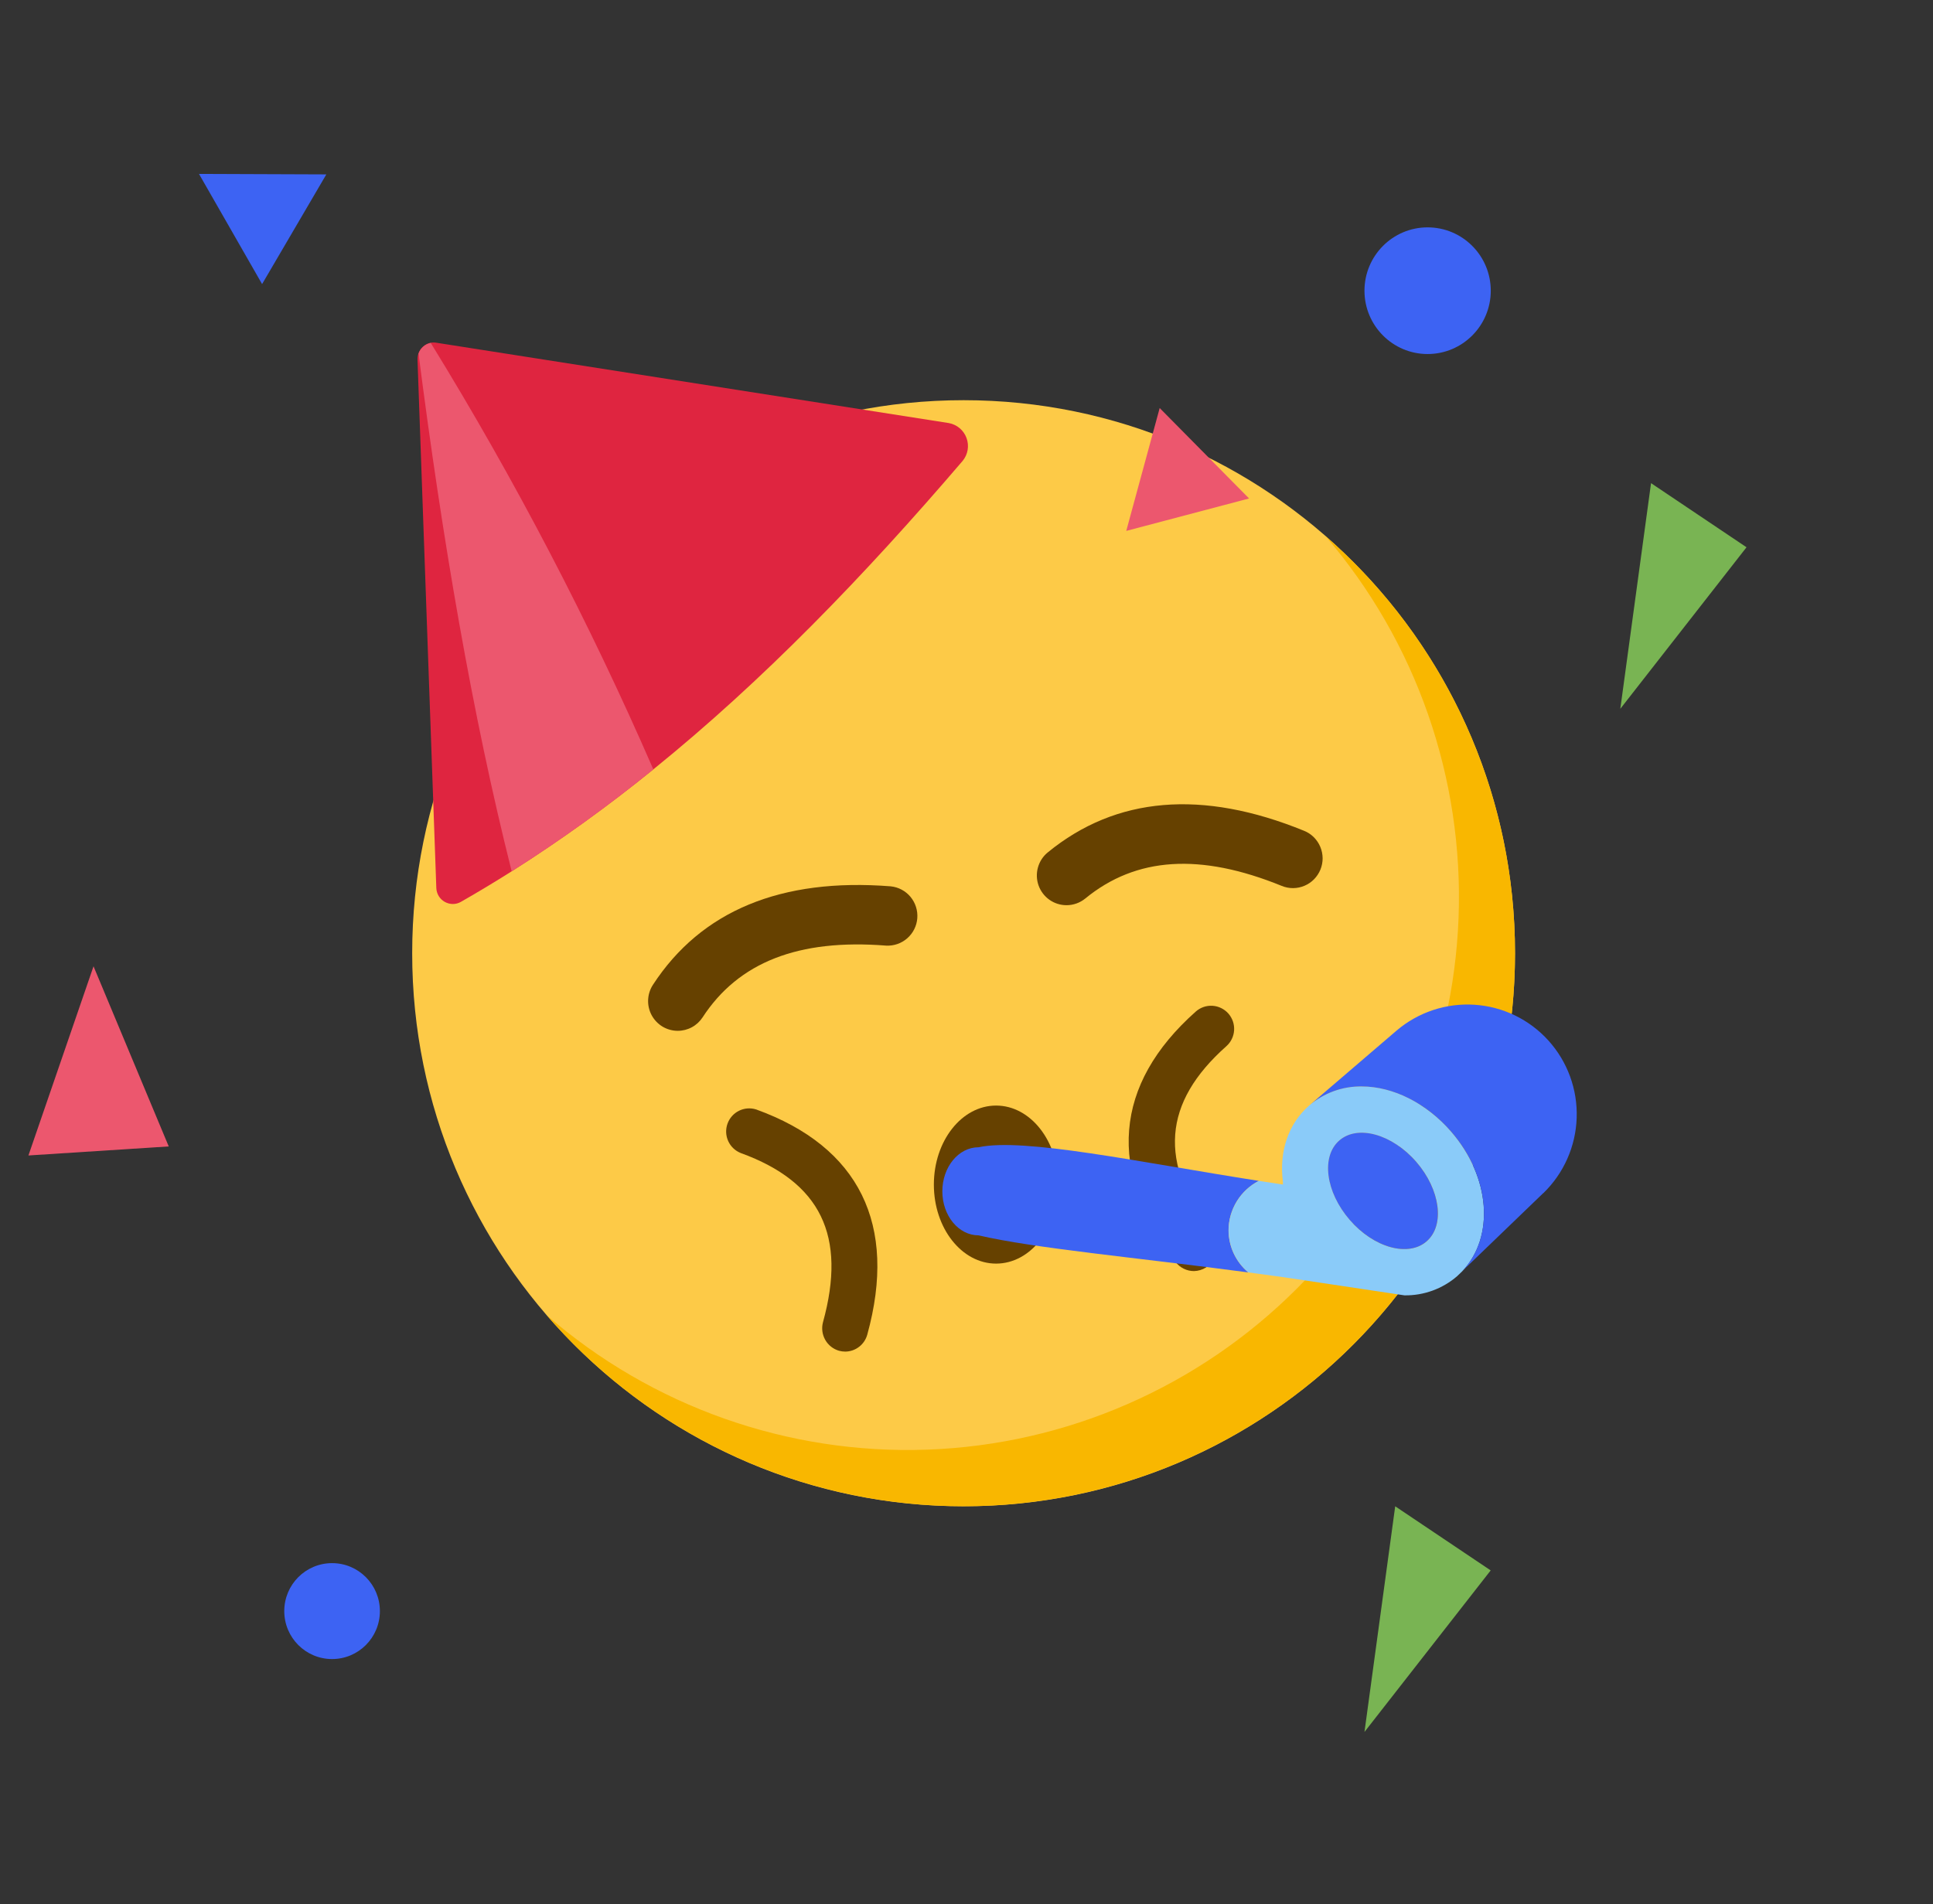 <svg width="68" height="67" viewBox="0 0 68 67" fill="none" xmlns="http://www.w3.org/2000/svg">
<rect x="0" y="0" width="68" height="67" fill="#333333" stroke="none"/>
<path d="M33.898 53C44.611 53 53.296 44.288 53.296 33.54C53.296 22.793 44.611 14.081 33.898 14.081C23.185 14.081 14.5 22.793 14.5 33.54C14.5 44.288 23.185 53 33.898 53Z" fill="#FDCA47"/>
<path d="M17.623 26.989C17.78 25.553 18.305 24.18 19.02 22.921C20.498 20.38 22.768 18.397 25.48 17.279C26.824 16.739 28.254 16.412 29.693 16.457C28.446 17.171 27.269 17.827 26.158 18.577C23.952 20.032 21.95 21.778 20.207 23.767C19.316 24.771 18.497 25.849 17.623 26.989Z" fill="#FFE8BB"/>
<path d="M53.296 33.542C53.296 37.509 52.086 41.381 49.831 44.639C47.575 47.897 44.38 50.386 40.675 51.772C36.969 53.158 32.93 53.374 29.099 52.393C25.267 51.411 21.826 49.279 19.237 46.28C22.942 49.494 27.723 51.183 32.618 51.007C37.514 50.832 42.162 48.804 45.629 45.333C49.096 41.861 51.126 37.202 51.31 32.291C51.495 27.381 49.821 22.582 46.624 18.858C48.721 20.682 50.402 22.938 51.553 25.471C52.705 28.005 53.299 30.757 53.296 33.542V33.542Z" fill="#F9B700"/>
<path d="M33.865 16.216C30.388 20.279 26.834 23.958 22.983 27.071C21.393 28.363 19.729 29.561 18 30.658C17.413 31.029 16.819 31.387 16.215 31.732C16.128 31.782 16.03 31.808 15.931 31.808C15.831 31.808 15.733 31.782 15.646 31.733C15.559 31.685 15.486 31.614 15.434 31.529C15.382 31.443 15.353 31.346 15.349 31.246L14.687 12.651C14.685 12.577 14.697 12.505 14.721 12.436C14.754 12.341 14.811 12.257 14.887 12.191C14.962 12.125 15.053 12.08 15.151 12.06C15.219 12.047 15.289 12.047 15.356 12.06L33.379 14.886C33.52 14.912 33.651 14.974 33.76 15.066C33.869 15.158 33.952 15.277 34.001 15.412C34.05 15.546 34.064 15.691 34.04 15.832C34.016 15.973 33.956 16.105 33.865 16.216V16.216Z" fill="#DF2540"/>
<path d="M22.983 27.071C21.393 28.363 19.729 29.561 18 30.658C16.61 25.141 15.562 18.98 14.723 12.441C14.756 12.346 14.813 12.262 14.888 12.196C14.963 12.13 15.055 12.085 15.153 12.066C18.113 16.876 20.73 21.89 22.983 27.071V27.071Z" fill="#EC576E"/>
<path d="M50.221 12.457C51.448 12.457 52.443 11.459 52.443 10.229C52.443 8.998 51.448 8 50.221 8C48.995 8 48 8.998 48 10.229C48 11.459 48.995 12.457 50.221 12.457Z" fill="#3D63F3"/>
<path d="M40.796 14.357L39.62 18.68L43.941 17.539L40.796 14.357Z" fill="#EC576E"/>
<path d="M11.48 6.136L7 6.119L9.22 9.996L11.48 6.136Z" fill="#3D63F3"/>
<path d="M58.081 17L57 24.94L61.44 19.256L58.081 17Z" fill="#79B453"/>
<path d="M49.081 53L48 60.94L52.44 55.256L49.081 53Z" fill="#79B453"/>
<path d="M3.29 34L1 40.656L5.936 40.338L3.29 34Z" fill="#EC576E"/>
<path d="M11.682 58.375C12.611 58.375 13.364 57.62 13.364 56.688C13.364 55.755 12.611 55 11.682 55C10.753 55 10 55.755 10 56.688C10 57.62 10.753 58.375 11.682 58.375Z" fill="#3D63F3"/>
<path d="M37.519 31.85C37.304 31.85 37.093 31.784 36.917 31.659C36.741 31.535 36.608 31.359 36.535 31.155C36.463 30.952 36.455 30.731 36.513 30.523C36.571 30.314 36.691 30.129 36.858 29.993C39.26 28.026 42.294 27.77 45.877 29.233C46.004 29.284 46.119 29.36 46.217 29.457C46.314 29.554 46.392 29.668 46.445 29.795C46.499 29.922 46.526 30.058 46.528 30.195C46.529 30.332 46.502 30.469 46.451 30.596C46.399 30.723 46.323 30.839 46.227 30.937C46.131 31.035 46.016 31.113 45.89 31.166C45.764 31.22 45.628 31.248 45.491 31.249C45.354 31.25 45.218 31.224 45.092 31.172C42.224 30.004 39.967 30.149 38.179 31.614C37.992 31.767 37.759 31.85 37.519 31.85V31.85Z" fill="#664100"/>
<path d="M23.842 36.27C23.654 36.27 23.47 36.219 23.308 36.123C23.147 36.026 23.015 35.888 22.925 35.722C22.836 35.557 22.792 35.37 22.8 35.181C22.808 34.993 22.866 34.81 22.968 34.653C24.663 32.05 27.474 30.882 31.332 31.186C31.604 31.213 31.854 31.346 32.029 31.555C32.204 31.765 32.29 32.036 32.269 32.309C32.248 32.581 32.121 32.835 31.915 33.015C31.71 33.195 31.442 33.287 31.17 33.272C28.09 33.029 25.982 33.855 24.716 35.796C24.621 35.942 24.491 36.062 24.339 36.144C24.186 36.227 24.015 36.27 23.842 36.27V36.27Z" fill="#664100"/>
<path d="M29.734 47.557C29.66 47.557 29.587 47.547 29.517 47.528C29.31 47.468 29.135 47.33 29.03 47.143C28.924 46.955 28.896 46.733 28.951 46.525C29.791 43.482 28.872 41.594 26.058 40.57C25.862 40.492 25.704 40.341 25.617 40.149C25.53 39.956 25.521 39.738 25.592 39.539C25.663 39.34 25.808 39.176 25.997 39.083C26.186 38.989 26.404 38.974 26.604 39.038C30.228 40.351 31.578 43.09 30.509 46.961C30.462 47.131 30.361 47.282 30.221 47.389C30.081 47.497 29.91 47.556 29.734 47.557Z" fill="#664100"/>
<path d="M42.002 44.724C41.876 44.724 41.752 44.695 41.639 44.639C41.527 44.583 41.429 44.502 41.353 44.401C38.935 41.201 39.182 38.155 42.066 35.592C42.146 35.521 42.239 35.467 42.339 35.432C42.44 35.397 42.547 35.383 42.653 35.389C42.76 35.396 42.864 35.423 42.959 35.47C43.055 35.517 43.141 35.582 43.212 35.662C43.282 35.742 43.336 35.835 43.371 35.936C43.406 36.037 43.42 36.144 43.414 36.251C43.407 36.358 43.38 36.462 43.333 36.558C43.287 36.654 43.222 36.74 43.142 36.811C40.903 38.801 40.746 40.9 42.648 43.417C42.736 43.539 42.79 43.682 42.803 43.832C42.815 43.982 42.787 44.133 42.72 44.267C42.654 44.402 42.551 44.516 42.425 44.597C42.298 44.677 42.152 44.721 42.002 44.724V44.724Z" fill="#664100"/>
<path d="M35.041 44.461C36.25 44.461 37.23 43.216 37.23 41.681C37.23 40.145 36.25 38.9 35.041 38.9C33.832 38.9 32.852 40.145 32.852 41.681C32.852 43.216 33.832 44.461 35.041 44.461Z" fill="#664100"/>
<path d="M43.912 44.771C39.887 44.236 36.402 43.926 34.424 43.467C33.721 43.467 33.15 42.774 33.15 41.918C33.15 41.062 33.721 40.367 34.424 40.367C36.021 40.023 40.01 40.881 44.282 41.55C43.963 41.714 43.695 41.963 43.507 42.269C43.32 42.575 43.219 42.927 43.217 43.286C43.218 43.569 43.28 43.849 43.4 44.106C43.52 44.362 43.695 44.589 43.912 44.771V44.771Z" fill="#3D63F3"/>
<path d="M51.046 39.814C50.186 38.821 49.009 38.227 47.906 38.227C47.227 38.217 46.568 38.457 46.053 38.9C45.327 39.533 44.991 40.511 45.131 41.582V41.679L44.286 41.55C43.967 41.714 43.699 41.963 43.511 42.269C43.324 42.575 43.223 42.926 43.221 43.286C43.222 43.569 43.284 43.849 43.404 44.106C43.525 44.362 43.699 44.589 43.916 44.771C44.326 44.824 44.727 44.88 45.145 44.938L48.438 45.432L49.406 45.578C50.085 45.588 50.743 45.349 51.258 44.905L51.439 44.731C52.585 43.522 52.436 41.416 51.046 39.814ZM50.189 43.676C49.541 44.241 48.329 43.902 47.481 42.923C46.633 41.944 46.467 40.693 47.114 40.129C47.761 39.564 48.972 39.903 49.821 40.881C50.671 41.859 50.834 43.112 50.189 43.676V43.676Z" fill="#8ACBF9"/>
<path d="M54.288 41.982L51.434 44.731C52.585 43.521 52.436 41.416 51.046 39.814C50.186 38.821 49.009 38.227 47.906 38.227C47.227 38.217 46.568 38.456 46.053 38.9L49.126 36.265C49.888 35.615 50.871 35.288 51.869 35.353C52.866 35.417 53.8 35.869 54.471 36.612C55.142 37.355 55.499 38.331 55.465 39.333C55.432 40.336 55.011 41.285 54.292 41.982H54.288Z" fill="#3D63F3"/>
<path d="M50.188 43.676C49.541 44.241 48.329 43.902 47.481 42.923C46.633 41.944 46.467 40.693 47.114 40.129C47.761 39.564 48.972 39.903 49.821 40.881C50.67 41.859 50.834 43.112 50.188 43.676Z" fill="#3D63F3"/>
</svg>
